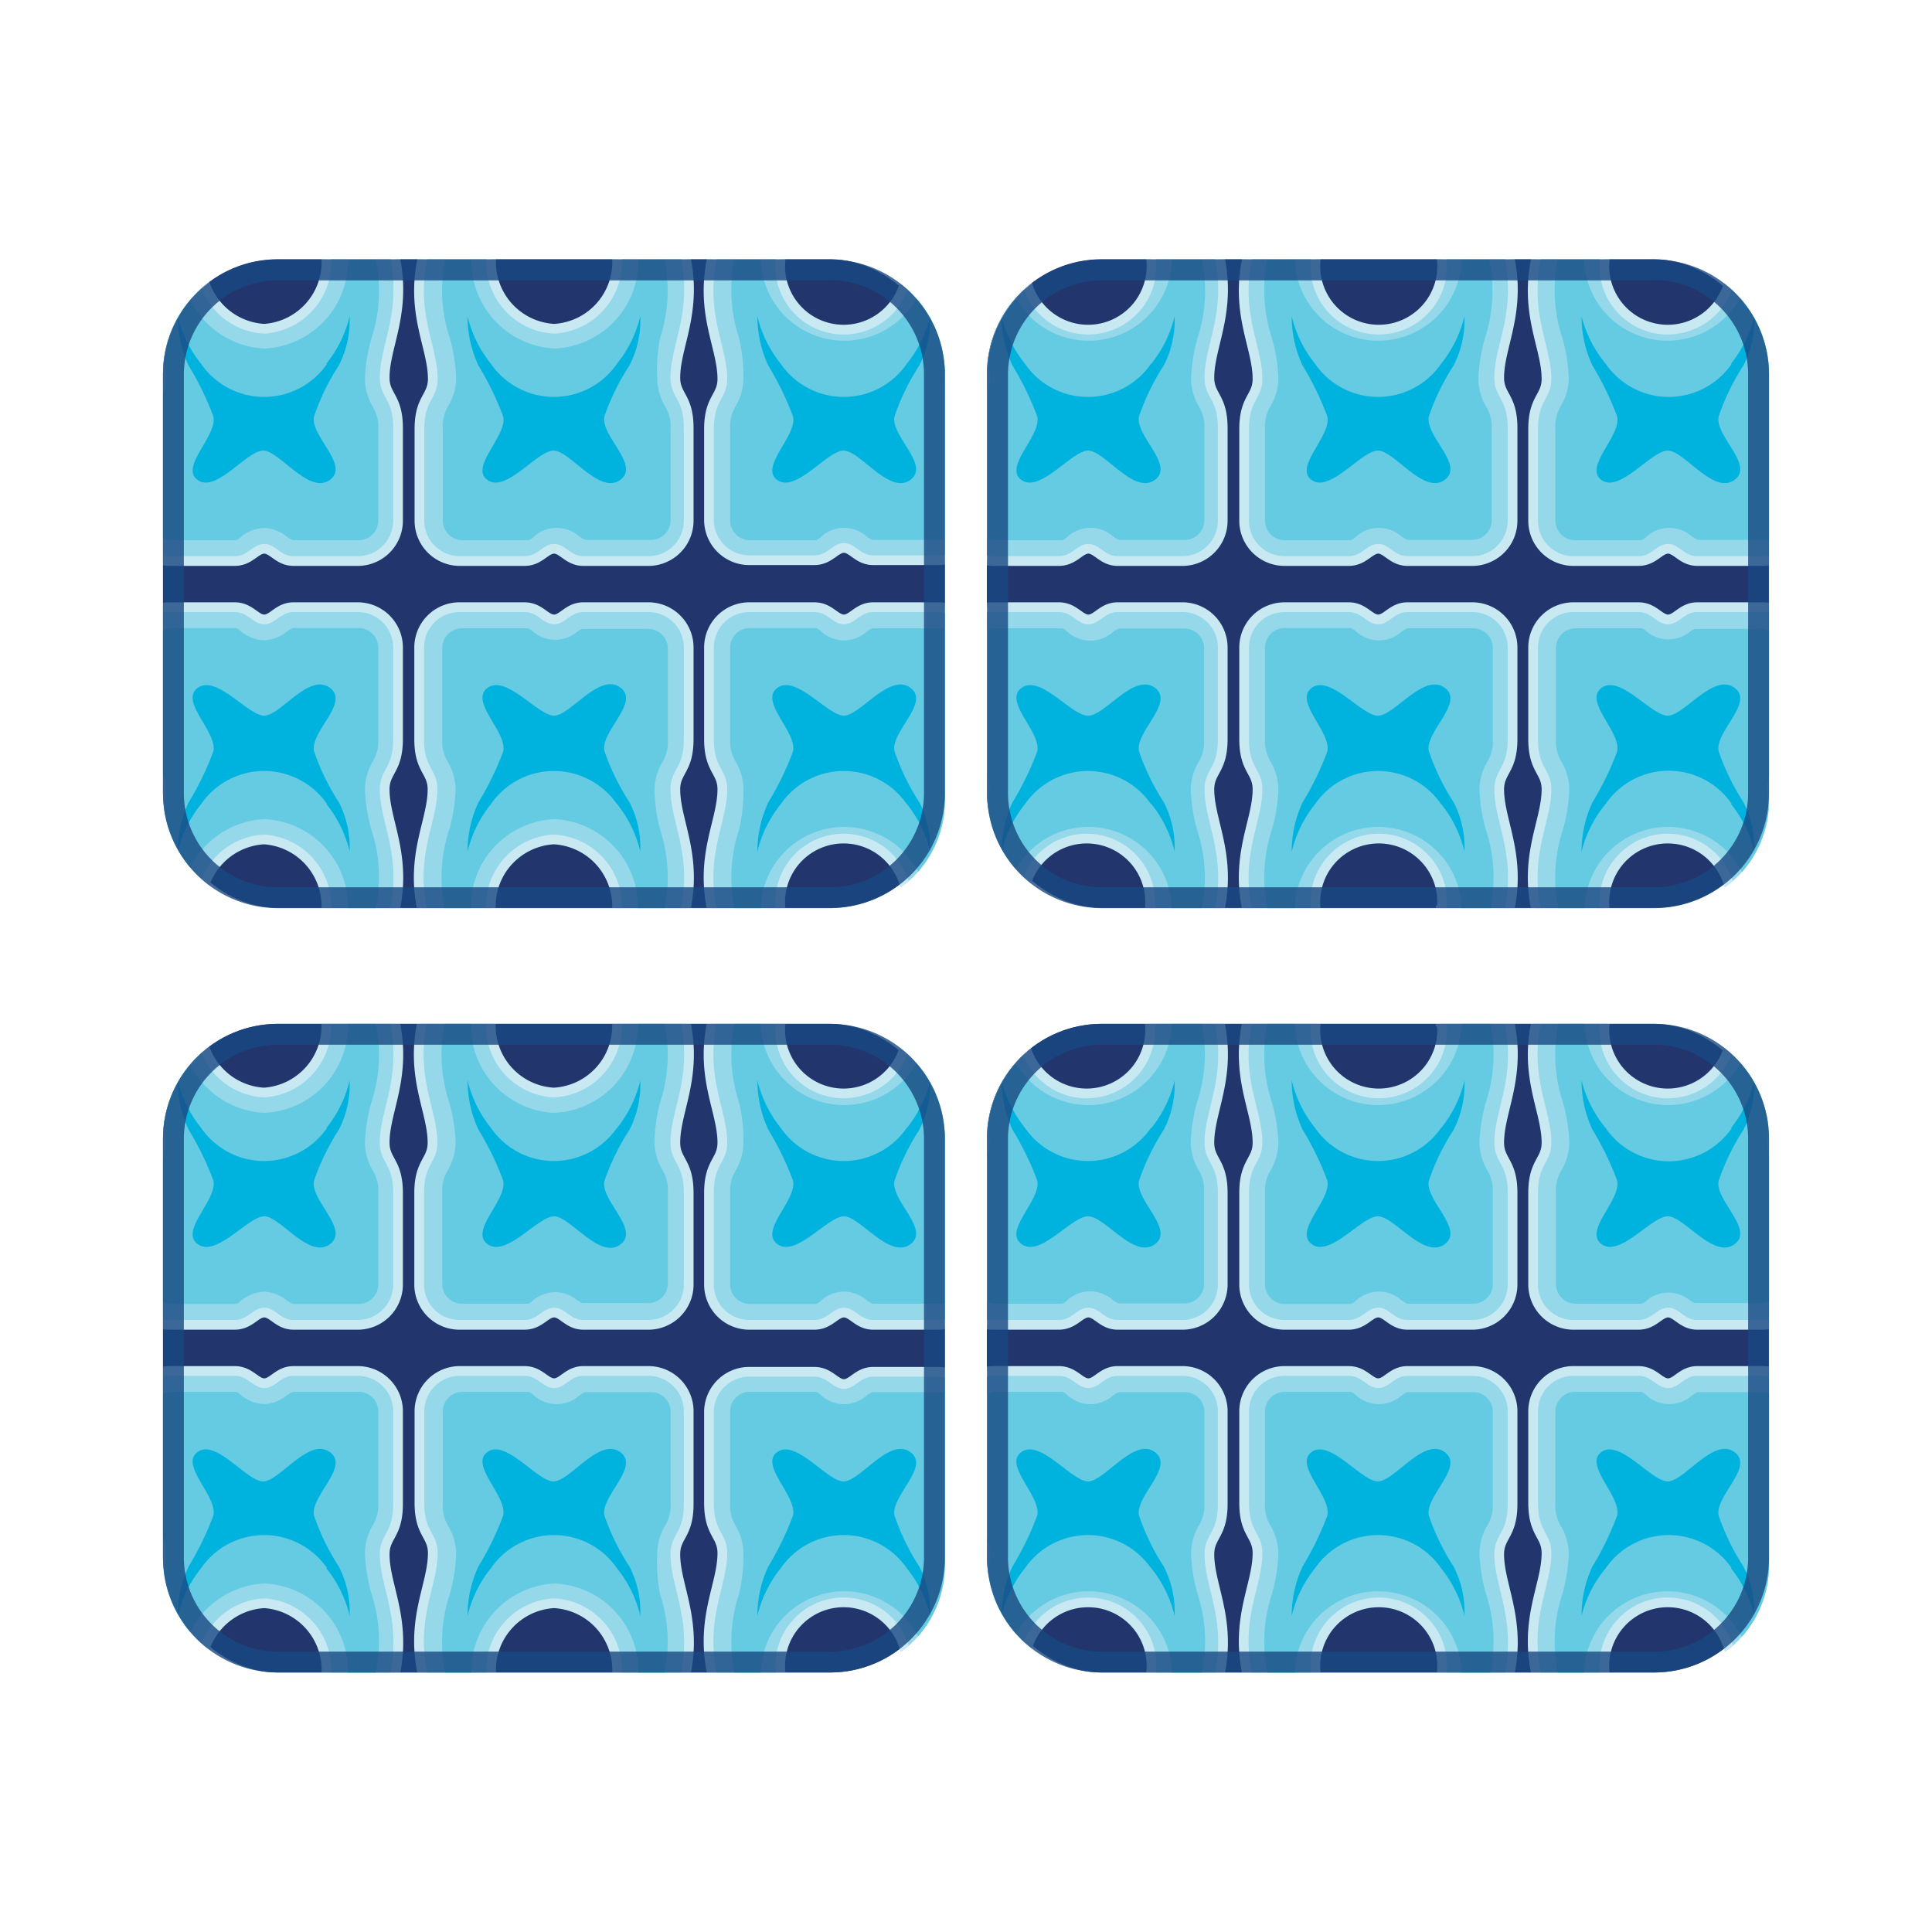 ﻿<svg id="D0274_-_bitewing_four_radiographic_images" data-name="D0274 - bitewing four radiographic images" xmlns="http://www.w3.org/2000/svg" xmlns:xlink="http://www.w3.org/1999/xlink" viewBox="0 0 69.46 69.46"><defs><style>.cls-1,.cls-8{fill:none;}.cls-2{stroke:#dcddde;stroke-width:1.06px;fill:url(#New_Gradient_Swatch_2);}.cls-2,.cls-8{stroke-miterlimit:10;}.cls-3{fill:url(#New_Gradient_Swatch_2-2);}.cls-4{fill:#22356c;}.cls-5{clip-path:url(#clip-path);}.cls-6{fill:#94d8e9;}.cls-7{fill:#64cbe2;}.cls-8{stroke:#c8e9f2;stroke-width:0.35px;}.cls-9{fill:#00b3de;}.cls-10{opacity:0.8;}.cls-11{fill:#184782;}.cls-12{clip-path:url(#clip-path-2);}.cls-13{clip-path:url(#clip-path-3);}.cls-14{clip-path:url(#clip-path-4);}</style><linearGradient id="New_Gradient_Swatch_2" x1="34.73" y1="45.42" x2="34.73" y2="62.25" gradientUnits="userSpaceOnUse"><stop offset="0" stop-color="#fff" /><stop offset="1" stop-color="#f2f2f2" /></linearGradient><linearGradient id="New_Gradient_Swatch_2-2" x1="36" y1="24.22" x2="36" y2="7.14" xlink:href="#New_Gradient_Swatch_2" /><clipPath id="clip-path" transform="translate(-1.27 -1.27)"><path class="cls-1" d="M11.26,10.59H31.11a4.13,4.13,0,0,1,4.13,4.13V30.06a3.86,3.86,0,0,1-3.86,3.86H11.26a4.13,4.13,0,0,1-4.13-4.13V14.73A4.13,4.13,0,0,1,11.26,10.59Z" /></clipPath><clipPath id="clip-path-2" transform="translate(-1.27 -1.27)"><path class="cls-1" d="M40.89,10.59H60.74a4.13,4.13,0,0,1,4.13,4.13V30.06A3.86,3.86,0,0,1,61,33.92H40.89a4.13,4.13,0,0,1-4.13-4.13V14.73A4.13,4.13,0,0,1,40.89,10.59Z" /></clipPath><clipPath id="clip-path-3" transform="translate(-1.27 -1.27)"><path class="cls-1" d="M11.26,38.08H31.11a4.13,4.13,0,0,1,4.13,4.13V57.55a3.86,3.86,0,0,1-3.86,3.86H11.26a4.13,4.13,0,0,1-4.13-4.13V42.21A4.13,4.13,0,0,1,11.26,38.08Z" /></clipPath><clipPath id="clip-path-4" transform="translate(-1.27 -1.27)"><path class="cls-1" d="M40.89,38.08H60.74a4.13,4.13,0,0,1,4.13,4.13V57.55A3.86,3.86,0,0,1,61,61.41H40.89a4.13,4.13,0,0,1-4.13-4.13V42.21A4.13,4.13,0,0,1,40.89,38.08Z" /></clipPath></defs><title>D0274_bitewing_four_radiographic_images</title><rect class="cls-4" x="5.86" y="9.32" width="28.11" height="23.32" rx="4.13" ry="4.13" /><g class="cls-5"><path class="cls-6" d="M23.45,34c.05,1.8-.71,2.8-.4,3,.48.27,2.13-.64,2.66-2.24.83-2.5-.16-3.83-.16-5.11,0-.66.48-.69.48-1.81v-3.3a1.45,1.45,0,0,0-1.5-1.44H22.24c-.53,0-.74.44-1.05.44s-.52-.44-1.06-.44H17.84a1.45,1.45,0,0,0-1.5,1.44v3.3c0,1.12.48,1.15.48,1.81,0,1.28-1,2.61-.16,5.11.53,1.6,2.18,2.5,2.66,2.24.31-.17-.45-1.17-.4-3a2.4,2.4,0,0,1,2.26-2.55A2.4,2.4,0,0,1,23.45,34Z" transform="translate(-1.27 -1.27)" /><path class="cls-7" d="M24,35.92A7.07,7.07,0,0,0,24.2,34a3.15,3.15,0,0,0-3-3.28,3.15,3.15,0,0,0-3,3.28,7.07,7.07,0,0,0,.22,1.93,3,3,0,0,1-1-1.4,5.46,5.46,0,0,1,0-3.43,6,6,0,0,0,.23-1.44,2,2,0,0,0-.28-1,1.4,1.4,0,0,1-.2-.81v-3.3a.71.71,0,0,1,.75-.69h2.29c.05,0,.1,0,.24.13A1.22,1.22,0,0,0,22,24c.15-.1.19-.12.24-.12h2.29a.71.71,0,0,1,.75.69v3.3a1.4,1.4,0,0,1-.2.81,2,2,0,0,0-.28,1A6.05,6.05,0,0,0,25,31.09a5.46,5.46,0,0,1,0,3.43A3,3,0,0,1,24,35.92Z" transform="translate(-1.27 -1.27)" /><path class="cls-8" d="M23.45,34c.05,1.8-.71,2.8-.4,3,.48.27,2.13-.64,2.66-2.24.83-2.5-.16-3.83-.16-5.11,0-.66.48-.69.48-1.81v-3.3a1.45,1.45,0,0,0-1.5-1.44H22.24c-.53,0-.74.44-1.05.44s-.52-.44-1.06-.44H17.84a1.45,1.45,0,0,0-1.5,1.44v3.3c0,1.12.48,1.15.48,1.81,0,1.28-1,2.61-.16,5.11.53,1.6,2.18,2.5,2.66,2.24.31-.17-.45-1.17-.4-3a2.4,2.4,0,0,1,2.26-2.55A2.4,2.4,0,0,1,23.45,34Z" transform="translate(-1.27 -1.27)" /><path class="cls-9" d="M23.45,30.17a4.33,4.33,0,0,1,.84,1.71,3.54,3.54,0,0,0-.39-1.77A8.27,8.27,0,0,1,23,28.27c-.15-.7,1.31-1.76.56-2.29S21.77,27,21.19,27,19.47,25.51,18.8,26s.72,1.59.56,2.29a10.68,10.68,0,0,1-.89,1.83,4.19,4.19,0,0,0-.39,1.77,4.33,4.33,0,0,1,.84-1.71,2.75,2.75,0,0,1,4.53,0Z" transform="translate(-1.27 -1.27)" /><path class="cls-6" d="M33.87,34c.05,1.8-.71,2.8-.4,3,.48.27,2.13-.64,2.66-2.24.83-2.5-.16-3.83-.16-5.11,0-.66.48-.69.48-1.81v-3.3A1.45,1.45,0,0,0,35,23.1H32.66c-.53,0-.74.44-1.05.44s-.52-.44-1.06-.44H28.26a1.45,1.45,0,0,0-1.5,1.44v3.3c0,1.12.48,1.15.48,1.81,0,1.28-1,2.61-.16,5.11.53,1.6,2.18,2.5,2.66,2.24.31-.17-.45-1.17-.4-3a2.28,2.28,0,1,1,4.52,0Z" transform="translate(-1.27 -1.27)" /><path class="cls-7" d="M34.4,35.92A7.07,7.07,0,0,0,34.62,34a3,3,0,1,0-6,0,7.07,7.07,0,0,0,.22,1.93,3,3,0,0,1-1-1.4,5.46,5.46,0,0,1,0-3.43A6,6,0,0,0,28,29.65a2,2,0,0,0-.28-1,1.4,1.4,0,0,1-.2-.81v-3.3a.71.71,0,0,1,.75-.69h2.29c.05,0,.1,0,.24.13a1.22,1.22,0,0,0,1.63,0c.15-.1.19-.12.24-.12H35a.71.71,0,0,1,.75.69v3.3a1.4,1.4,0,0,1-.2.81,2,2,0,0,0-.28,1,6.05,6.05,0,0,0,.23,1.44,5.46,5.46,0,0,1,0,3.43A3,3,0,0,1,34.4,35.92Z" transform="translate(-1.27 -1.27)" /><path class="cls-8" d="M33.87,34c.05,1.8-.71,2.8-.4,3,.48.27,2.13-.64,2.66-2.24.83-2.5-.16-3.83-.16-5.11,0-.66.48-.69.48-1.81v-3.3A1.45,1.45,0,0,0,35,23.1H32.66c-.53,0-.74.44-1.05.44s-.52-.44-1.06-.44H28.26a1.45,1.45,0,0,0-1.5,1.44v3.3c0,1.12.48,1.15.48,1.81,0,1.28-1,2.61-.16,5.11.53,1.6,2.18,2.5,2.66,2.24.31-.17-.45-1.17-.4-3a2.28,2.28,0,1,1,4.52,0Z" transform="translate(-1.27 -1.27)" /><path class="cls-9" d="M33.87,30.17a4.33,4.33,0,0,1,.84,1.71,3.54,3.54,0,0,0-.39-1.77,8.27,8.27,0,0,1-.89-1.83c-.15-.7,1.31-1.76.56-2.29S32.19,27,31.61,27,29.89,25.51,29.22,26s.72,1.59.56,2.29a10.68,10.68,0,0,1-.89,1.83,4.19,4.19,0,0,0-.39,1.77,4.33,4.33,0,0,1,.84-1.71,2.75,2.75,0,0,1,4.53,0Z" transform="translate(-1.27 -1.27)" /><path class="cls-6" d="M13,34c.05,1.8-.71,2.8-.4,3,.48.27,2.13-.64,2.66-2.24.83-2.5-.16-3.83-.16-5.11,0-.66.48-.69.48-1.81v-3.3a1.45,1.45,0,0,0-1.5-1.44H11.82c-.53,0-.74.44-1.05.44s-.52-.44-1.06-.44H7.42a1.45,1.45,0,0,0-1.5,1.44v3.3c0,1.12.48,1.15.48,1.81,0,1.28-1,2.61-.16,5.11.53,1.6,2.18,2.5,2.66,2.24.31-.17-.45-1.17-.4-3a2.4,2.4,0,0,1,2.26-2.55A2.4,2.4,0,0,1,13,34Z" transform="translate(-1.27 -1.27)" /><path class="cls-7" d="M13.56,35.92A7.07,7.07,0,0,0,13.78,34a3.15,3.15,0,0,0-3-3.28,3.15,3.15,0,0,0-3,3.28A7.07,7.07,0,0,0,8,35.92a3,3,0,0,1-1-1.4,5.46,5.46,0,0,1,0-3.43,6,6,0,0,0,.23-1.44,2,2,0,0,0-.28-1,1.4,1.4,0,0,1-.2-.81v-3.3a.71.71,0,0,1,.75-.69H9.71c.05,0,.1,0,.24.13a1.38,1.38,0,0,0,.82.31,1.37,1.37,0,0,0,.82-.32c.15-.1.19-.12.24-.12h2.29a.71.71,0,0,1,.75.69v3.3a1.4,1.4,0,0,1-.2.81,2,2,0,0,0-.28,1,6.05,6.05,0,0,0,.23,1.44,5.46,5.46,0,0,1,0,3.43A3,3,0,0,1,13.56,35.92Z" transform="translate(-1.27 -1.27)" /><path class="cls-8" d="M13,34c.05,1.8-.71,2.8-.4,3,.48.27,2.13-.64,2.66-2.24.83-2.5-.16-3.83-.16-5.11,0-.66.48-.69.48-1.81v-3.3a1.45,1.45,0,0,0-1.5-1.44H11.82c-.53,0-.74.44-1.05.44s-.52-.44-1.06-.44H7.42a1.45,1.45,0,0,0-1.5,1.44v3.3c0,1.12.48,1.15.48,1.81,0,1.28-1,2.61-.16,5.11.53,1.6,2.18,2.5,2.66,2.24.31-.17-.45-1.17-.4-3a2.4,2.4,0,0,1,2.26-2.55A2.4,2.4,0,0,1,13,34Z" transform="translate(-1.27 -1.27)" /><path class="cls-9" d="M13,30.17a4.33,4.33,0,0,1,.84,1.71,3.54,3.54,0,0,0-.39-1.77,8.27,8.27,0,0,1-.89-1.83c-.15-.7,1.31-1.76.56-2.29S11.35,27,10.77,27,9.05,25.51,8.38,26s.72,1.59.56,2.29a10.68,10.68,0,0,1-.89,1.83,4.19,4.19,0,0,0-.39,1.77,4.33,4.33,0,0,1,.84-1.71,2.75,2.75,0,0,1,4.53,0Z" transform="translate(-1.27 -1.27)" /><path class="cls-6" d="M23.45,10.5c.05-1.8-.71-2.8-.4-3,.48-.27,2.13.64,2.66,2.24.83,2.5-.16,3.83-.16,5.11,0,.66.48.69.48,1.81V20a1.45,1.45,0,0,1-1.5,1.44H22.24c-.53,0-.74-.44-1.05-.44s-.52.44-1.06.44H17.84A1.45,1.45,0,0,1,16.35,20v-3.3c0-1.12.48-1.15.48-1.81,0-1.28-1-2.61-.16-5.11.53-1.6,2.18-2.5,2.66-2.24.31.17-.45,1.17-.4,3a2.4,2.4,0,0,0,2.26,2.55A2.4,2.4,0,0,0,23.45,10.5Z" transform="translate(-1.27 -1.27)" /><path class="cls-7" d="M24,8.59a7.07,7.07,0,0,1,.22,1.93,3.15,3.15,0,0,1-3,3.28,3.15,3.15,0,0,1-3-3.28,7.07,7.07,0,0,1,.22-1.93,3,3,0,0,0-1,1.4,5.46,5.46,0,0,0,0,3.43,6,6,0,0,1,.23,1.44,2,2,0,0,1-.28,1,1.4,1.4,0,0,0-.2.81V20a.71.71,0,0,0,.75.69h2.29c.05,0,.1,0,.24-.13a1.22,1.22,0,0,1,1.63,0c.15.1.19.12.24.12h2.29a.71.71,0,0,0,.75-.69v-3.3a1.4,1.4,0,0,0-.2-.81,2,2,0,0,1-.28-1A6.05,6.05,0,0,1,25,13.42,5.46,5.46,0,0,0,25,10,3,3,0,0,0,24,8.59Z" transform="translate(-1.27 -1.27)" /><path class="cls-8" d="M23.45,10.5c.05-1.8-.71-2.8-.4-3,.48-.27,2.13.64,2.66,2.24.83,2.5-.16,3.83-.16,5.11,0,.66.48.69.48,1.81V20a1.45,1.45,0,0,1-1.5,1.44H22.24c-.53,0-.74-.44-1.05-.44s-.52.44-1.06.44H17.84A1.45,1.45,0,0,1,16.35,20v-3.3c0-1.12.48-1.15.48-1.81,0-1.28-1-2.61-.16-5.11.53-1.6,2.18-2.5,2.66-2.24.31.17-.45,1.17-.4,3a2.4,2.4,0,0,0,2.26,2.55A2.4,2.4,0,0,0,23.45,10.5Z" transform="translate(-1.27 -1.27)" /><path class="cls-9" d="M23.45,14.35a4.33,4.33,0,0,0,.84-1.71,3.54,3.54,0,0,1-.39,1.77A8.27,8.27,0,0,0,23,16.24c-.15.7,1.31,1.76.56,2.29s-1.8-1.06-2.39-1.06S19.47,19,18.8,18.53s.72-1.59.56-2.29a10.68,10.68,0,0,0-.89-1.83,4.19,4.19,0,0,1-.39-1.77,4.33,4.33,0,0,0,.84,1.71,2.75,2.75,0,0,0,4.53,0Z" transform="translate(-1.27 -1.27)" /><path class="cls-6" d="M33.87,10.5c.05-1.8-.71-2.8-.4-3,.48-.27,2.13.64,2.66,2.24.83,2.5-.16,3.83-.16,5.11,0,.66.48.69.48,1.81V20A1.45,1.45,0,0,1,35,21.41H32.66c-.53,0-.74-.44-1.05-.44s-.52.44-1.06.44H28.26A1.45,1.45,0,0,1,26.76,20v-3.3c0-1.12.48-1.15.48-1.81,0-1.28-1-2.61-.16-5.11.53-1.6,2.18-2.5,2.66-2.24.31.17-.45,1.17-.4,3a2.28,2.28,0,1,0,4.52,0Z" transform="translate(-1.27 -1.27)" /><path class="cls-7" d="M34.4,8.59a7.07,7.07,0,0,1,.22,1.93,3,3,0,1,1-6,0,7.07,7.07,0,0,1,.22-1.93,3,3,0,0,0-1,1.4,5.46,5.46,0,0,0,0,3.43A6,6,0,0,1,28,14.87a2,2,0,0,1-.28,1,1.4,1.4,0,0,0-.2.81V20a.71.71,0,0,0,.75.69h2.29c.05,0,.1,0,.24-.13a1.22,1.22,0,0,1,1.63,0c.15.1.19.12.24.12H35A.71.71,0,0,0,35.7,20v-3.3a1.4,1.4,0,0,0-.2-.81,2,2,0,0,1-.28-1,6.05,6.05,0,0,1,.23-1.44,5.46,5.46,0,0,0,0-3.43A3,3,0,0,0,34.4,8.59Z" transform="translate(-1.27 -1.27)" /><path class="cls-8" d="M33.87,10.5c.05-1.8-.71-2.8-.4-3,.48-.27,2.13.64,2.66,2.24.83,2.5-.16,3.83-.16,5.11,0,.66.48.69.48,1.81V20A1.45,1.45,0,0,1,35,21.41H32.66c-.53,0-.74-.44-1.05-.44s-.52.44-1.06.44H28.26A1.45,1.45,0,0,1,26.76,20v-3.3c0-1.12.48-1.15.48-1.81,0-1.28-1-2.61-.16-5.11.53-1.6,2.18-2.5,2.66-2.24.31.17-.45,1.17-.4,3a2.28,2.28,0,1,0,4.52,0Z" transform="translate(-1.27 -1.27)" /><path class="cls-9" d="M33.87,14.35a4.33,4.33,0,0,0,.84-1.71,3.54,3.54,0,0,1-.39,1.77,8.27,8.27,0,0,0-.89,1.83c-.15.7,1.31,1.76.56,2.29s-1.8-1.06-2.39-1.06S29.89,19,29.22,18.53s.72-1.59.56-2.29a10.68,10.68,0,0,0-.89-1.83,4.19,4.19,0,0,1-.39-1.77,4.33,4.33,0,0,0,.84,1.71,2.75,2.75,0,0,0,4.53,0Z" transform="translate(-1.27 -1.27)" /><path class="cls-6" d="M13,10.5c.05-1.8-.71-2.8-.4-3,.48-.27,2.13.64,2.66,2.24.83,2.5-.16,3.83-.16,5.11,0,.66.48.69.48,1.81V20a1.45,1.45,0,0,1-1.5,1.44H11.82c-.53,0-.74-.44-1.05-.44s-.52.44-1.06.44H7.42A1.45,1.45,0,0,1,5.93,20v-3.3c0-1.12.48-1.15.48-1.81,0-1.28-1-2.61-.16-5.11.53-1.6,2.18-2.5,2.66-2.24.31.17-.45,1.17-.4,3a2.4,2.4,0,0,0,2.26,2.55A2.4,2.4,0,0,0,13,10.5Z" transform="translate(-1.27 -1.27)" /><path class="cls-7" d="M13.56,8.59a7.07,7.07,0,0,1,.22,1.93,3.15,3.15,0,0,1-3,3.28,3.15,3.15,0,0,1-3-3.28A7.07,7.07,0,0,1,8,8.59,3,3,0,0,0,7,10a5.46,5.46,0,0,0,0,3.43,6,6,0,0,1,.23,1.44,2,2,0,0,1-.28,1,1.4,1.4,0,0,0-.2.81V20a.71.71,0,0,0,.75.69H9.71c.05,0,.1,0,.24-.13a1.38,1.38,0,0,1,.82-.31,1.37,1.37,0,0,1,.82.32c.15.1.19.12.24.12h2.29a.71.71,0,0,0,.75-.69v-3.3a1.4,1.4,0,0,0-.2-.81,2,2,0,0,1-.28-1,6.05,6.05,0,0,1,.23-1.44,5.46,5.46,0,0,0,0-3.43A3,3,0,0,0,13.56,8.59Z" transform="translate(-1.27 -1.27)" /><path class="cls-8" d="M13,10.5c.05-1.8-.71-2.8-.4-3,.48-.27,2.13.64,2.66,2.24.83,2.5-.16,3.83-.16,5.11,0,.66.48.69.48,1.81V20a1.45,1.45,0,0,1-1.5,1.44H11.82c-.53,0-.74-.44-1.05-.44s-.52.44-1.06.44H7.42A1.45,1.45,0,0,1,5.93,20v-3.3c0-1.12.48-1.15.48-1.81,0-1.28-1-2.61-.16-5.11.53-1.6,2.18-2.5,2.66-2.24.31.17-.45,1.17-.4,3a2.4,2.4,0,0,0,2.26,2.55A2.4,2.4,0,0,0,13,10.5Z" transform="translate(-1.27 -1.27)" /><path class="cls-9" d="M13,14.35a4.33,4.33,0,0,0,.84-1.71,3.54,3.54,0,0,1-.39,1.77,8.27,8.27,0,0,0-.89,1.83c-.15.7,1.31,1.76.56,2.29s-1.8-1.06-2.39-1.06S9.05,19,8.38,18.53s.72-1.59.56-2.29a10.68,10.68,0,0,0-.89-1.83,4.19,4.19,0,0,1-.39-1.77,4.33,4.33,0,0,0,.84,1.71,2.75,2.75,0,0,0,4.53,0Z" transform="translate(-1.27 -1.27)" /></g><g class="cls-10"><path class="cls-11" d="M31.11,11.34a3.39,3.39,0,0,1,3.38,3.38V29.79a3.39,3.39,0,0,1-3.38,3.38H11.26a3.39,3.39,0,0,1-3.38-3.38V14.73a3.39,3.39,0,0,1,3.38-3.38H31.11m0-.75H11.26a4.13,4.13,0,0,0-4.13,4.13V29.79a4.13,4.13,0,0,0,4.13,4.13H31.11a4.13,4.13,0,0,0,4.13-4.13V14.73a4.13,4.13,0,0,0-4.13-4.13Z" transform="translate(-1.27 -1.27)" /></g><rect class="cls-4" x="35.48" y="9.32" width="28.11" height="23.32" rx="4.13" ry="4.13" /><g class="cls-12"><path class="cls-6" d="M53.07,34c.05,1.8-.71,2.8-.4,3,.48.27,2.13-.64,2.66-2.24.83-2.5-.16-3.83-.16-5.11,0-.66.48-.69.48-1.81v-3.3a1.45,1.45,0,0,0-1.5-1.44H51.87c-.53,0-.74.44-1.05.44s-.52-.44-1.06-.44H47.47A1.45,1.45,0,0,0,46,24.54v3.3c0,1.12.48,1.15.48,1.81,0,1.28-1,2.61-.16,5.11.53,1.6,2.18,2.5,2.66,2.24.31-.17-.45-1.17-.4-3a2.28,2.28,0,1,1,4.52,0Z" transform="translate(-1.27 -1.27)" /><path class="cls-7" d="M53.6,35.92A7.07,7.07,0,0,0,53.82,34a3,3,0,1,0-6,0A7.07,7.07,0,0,0,48,35.92a3,3,0,0,1-1-1.4,5.46,5.46,0,0,1,0-3.43,6,6,0,0,0,.23-1.44,2,2,0,0,0-.28-1,1.4,1.4,0,0,1-.2-.81v-3.3a.71.71,0,0,1,.75-.69h2.29c.05,0,.1,0,.24.13a1.22,1.22,0,0,0,1.63,0c.15-.1.19-.12.24-.12h2.29a.71.71,0,0,1,.75.69v3.3a1.4,1.4,0,0,1-.2.81,2,2,0,0,0-.28,1,6.05,6.05,0,0,0,.23,1.44,5.46,5.46,0,0,1,0,3.43A3,3,0,0,1,53.6,35.92Z" transform="translate(-1.27 -1.27)" /><path class="cls-8" d="M53.07,34c.05,1.8-.71,2.8-.4,3,.48.27,2.13-.64,2.66-2.24.83-2.5-.16-3.83-.16-5.11,0-.66.48-.69.48-1.81v-3.3a1.45,1.45,0,0,0-1.5-1.44H51.87c-.53,0-.74.44-1.05.44s-.52-.44-1.06-.44H47.47A1.45,1.45,0,0,0,46,24.54v3.3c0,1.12.48,1.15.48,1.81,0,1.28-1,2.61-.16,5.11.53,1.6,2.18,2.5,2.66,2.24.31-.17-.45-1.17-.4-3a2.28,2.28,0,1,1,4.52,0Z" transform="translate(-1.27 -1.27)" /><path class="cls-9" d="M53.08,30.17a4.33,4.33,0,0,1,.84,1.71,3.54,3.54,0,0,0-.39-1.77,8.27,8.27,0,0,1-.89-1.83c-.15-.7,1.31-1.76.56-2.29S51.4,27,50.81,27,49.09,25.51,48.43,26s.72,1.59.56,2.29a10.68,10.68,0,0,1-.89,1.83,4.19,4.19,0,0,0-.39,1.77,4.33,4.33,0,0,1,.84-1.71,2.75,2.75,0,0,1,4.53,0Z" transform="translate(-1.27 -1.27)" /><path class="cls-6" d="M63.49,34c.05,1.8-.71,2.8-.4,3,.48.27,2.13-.64,2.66-2.24.83-2.5-.16-3.83-.16-5.11,0-.66.48-.69.48-1.81v-3.3a1.45,1.45,0,0,0-1.5-1.44H62.29c-.53,0-.74.44-1.05.44s-.52-.44-1.06-.44H57.89a1.45,1.45,0,0,0-1.5,1.44v3.3c0,1.12.48,1.15.48,1.81,0,1.28-1,2.61-.16,5.11.53,1.6,2.18,2.5,2.66,2.24.31-.17-.45-1.17-.4-3a2.28,2.28,0,1,1,4.52,0Z" transform="translate(-1.27 -1.27)" /><path class="cls-7" d="M64,35.92A7.07,7.07,0,0,0,64.24,34a3,3,0,1,0-6,0,7.07,7.07,0,0,0,.22,1.93,3,3,0,0,1-1-1.4,5.46,5.46,0,0,1,0-3.43,6,6,0,0,0,.23-1.44,2,2,0,0,0-.28-1,1.4,1.4,0,0,1-.2-.81v-3.3a.71.71,0,0,1,.75-.69h2.29c.05,0,.1,0,.24.13A1.22,1.22,0,0,0,62,24c.15-.1.19-.12.24-.12h2.29a.71.71,0,0,1,.75.69v3.3a1.4,1.4,0,0,1-.2.81,2,2,0,0,0-.28,1,6.05,6.05,0,0,0,.23,1.44,5.46,5.46,0,0,1,0,3.43A3,3,0,0,1,64,35.92Z" transform="translate(-1.27 -1.27)" /><path class="cls-8" d="M63.49,34c.05,1.8-.71,2.8-.4,3,.48.27,2.13-.64,2.66-2.24.83-2.5-.16-3.83-.16-5.11,0-.66.48-.69.48-1.81v-3.3a1.45,1.45,0,0,0-1.5-1.44H62.29c-.53,0-.74.44-1.05.44s-.52-.44-1.06-.44H57.89a1.45,1.45,0,0,0-1.5,1.44v3.3c0,1.12.48,1.15.48,1.81,0,1.28-1,2.61-.16,5.11.53,1.6,2.18,2.5,2.66,2.24.31-.17-.45-1.17-.4-3a2.28,2.28,0,1,1,4.52,0Z" transform="translate(-1.27 -1.27)" /><path class="cls-9" d="M63.5,30.17a4.33,4.33,0,0,1,.84,1.71,3.54,3.54,0,0,0-.39-1.77,8.27,8.27,0,0,1-.89-1.83c-.15-.7,1.31-1.76.56-2.29S61.82,27,61.23,27,59.51,25.51,58.85,26s.72,1.59.56,2.29a10.68,10.68,0,0,1-.89,1.83,4.19,4.19,0,0,0-.39,1.77A4.33,4.33,0,0,1,59,30.17a2.75,2.75,0,0,1,4.53,0Z" transform="translate(-1.27 -1.27)" /><path class="cls-6" d="M42.65,34c.05,1.8-.71,2.8-.4,3,.48.27,2.13-.64,2.66-2.24.83-2.5-.16-3.83-.16-5.11,0-.66.48-.69.48-1.81v-3.3a1.45,1.45,0,0,0-1.5-1.44H41.45c-.53,0-.74.44-1.05.44s-.52-.44-1.06-.44H37a1.45,1.45,0,0,0-1.5,1.44v3.3c0,1.12.48,1.15.48,1.81,0,1.28-1,2.61-.16,5.11.53,1.6,2.18,2.5,2.66,2.24.31-.17-.45-1.17-.4-3a2.28,2.28,0,1,1,4.52,0Z" transform="translate(-1.27 -1.27)" /><path class="cls-7" d="M43.19,35.92A7.07,7.07,0,0,0,43.4,34a3,3,0,1,0-6,0,7.07,7.07,0,0,0,.22,1.93,3,3,0,0,1-1-1.4,5.46,5.46,0,0,1,0-3.43,6,6,0,0,0,.23-1.44,2,2,0,0,0-.28-1,1.4,1.4,0,0,1-.2-.81v-3.3a.71.71,0,0,1,.75-.69h2.29c.05,0,.1,0,.24.13a1.22,1.22,0,0,0,1.63,0c.15-.1.19-.12.24-.12h2.29a.71.71,0,0,1,.75.69v3.3a1.4,1.4,0,0,1-.2.81,2,2,0,0,0-.28,1,6.05,6.05,0,0,0,.23,1.44,5.46,5.46,0,0,1,0,3.43A3,3,0,0,1,43.19,35.92Z" transform="translate(-1.27 -1.27)" /><path class="cls-8" d="M42.65,34c.05,1.8-.71,2.8-.4,3,.48.27,2.13-.64,2.66-2.24.83-2.5-.16-3.83-.16-5.11,0-.66.48-.69.48-1.81v-3.3a1.45,1.45,0,0,0-1.5-1.44H41.45c-.53,0-.74.44-1.05.44s-.52-.44-1.06-.44H37a1.45,1.45,0,0,0-1.5,1.44v3.3c0,1.12.48,1.15.48,1.81,0,1.28-1,2.61-.16,5.11.53,1.6,2.18,2.5,2.66,2.24.31-.17-.45-1.17-.4-3a2.28,2.28,0,1,1,4.52,0Z" transform="translate(-1.27 -1.27)" /><path class="cls-9" d="M42.66,30.17a4.33,4.33,0,0,1,.84,1.71,3.54,3.54,0,0,0-.39-1.77,8.27,8.27,0,0,1-.89-1.83c-.15-.7,1.31-1.76.56-2.29S41,27,40.39,27,38.68,25.51,38,26s.72,1.59.56,2.29a10.68,10.68,0,0,1-.89,1.83,4.19,4.19,0,0,0-.39,1.77,4.33,4.33,0,0,1,.84-1.71,2.75,2.75,0,0,1,4.53,0Z" transform="translate(-1.27 -1.27)" /><path class="cls-6" d="M53.07,10.5c.05-1.8-.71-2.8-.4-3,.48-.27,2.13.64,2.66,2.24.83,2.5-.16,3.83-.16,5.11,0,.66.48.69.48,1.81V20a1.45,1.45,0,0,1-1.5,1.44H51.87c-.53,0-.74-.44-1.05-.44s-.52.44-1.06.44H47.47A1.45,1.45,0,0,1,46,20v-3.3c0-1.12.48-1.15.48-1.81,0-1.28-1-2.61-.16-5.11.53-1.6,2.18-2.5,2.66-2.24.31.17-.45,1.17-.4,3a2.28,2.28,0,1,0,4.52,0Z" transform="translate(-1.27 -1.27)" /><path class="cls-7" d="M53.6,8.59a7.07,7.07,0,0,1,.22,1.93,3,3,0,1,1-6,0A7.07,7.07,0,0,1,48,8.59,3,3,0,0,0,47,10a5.46,5.46,0,0,0,0,3.43,6,6,0,0,1,.23,1.44,2,2,0,0,1-.28,1,1.4,1.4,0,0,0-.2.81V20a.71.71,0,0,0,.75.69h2.29c.05,0,.1,0,.24-.13a1.22,1.22,0,0,1,1.63,0c.15.1.19.12.24.12h2.29A.71.71,0,0,0,54.9,20v-3.3a1.4,1.4,0,0,0-.2-.81,2,2,0,0,1-.28-1,6.05,6.05,0,0,1,.23-1.44,5.46,5.46,0,0,0,0-3.43A3,3,0,0,0,53.6,8.59Z" transform="translate(-1.27 -1.27)" /><path class="cls-8" d="M53.07,10.5c.05-1.8-.71-2.8-.4-3,.48-.27,2.13.64,2.66,2.24.83,2.5-.16,3.83-.16,5.11,0,.66.48.69.48,1.81V20a1.45,1.45,0,0,1-1.5,1.44H51.87c-.53,0-.74-.44-1.05-.44s-.52.44-1.06.44H47.47A1.45,1.45,0,0,1,46,20v-3.3c0-1.12.48-1.15.48-1.81,0-1.28-1-2.61-.16-5.11.53-1.6,2.18-2.5,2.66-2.24.31.17-.45,1.17-.4,3a2.28,2.28,0,1,0,4.52,0Z" transform="translate(-1.27 -1.27)" /><path class="cls-9" d="M53.08,14.35a4.33,4.33,0,0,0,.84-1.71,3.54,3.54,0,0,1-.39,1.77,8.27,8.27,0,0,0-.89,1.83c-.15.7,1.31,1.76.56,2.29s-1.8-1.06-2.39-1.06S49.09,19,48.43,18.53s.72-1.59.56-2.29a10.68,10.68,0,0,0-.89-1.83,4.19,4.19,0,0,1-.39-1.77,4.33,4.33,0,0,0,.84,1.71,2.75,2.75,0,0,0,4.53,0Z" transform="translate(-1.27 -1.27)" /><path class="cls-6" d="M63.49,10.5c.05-1.8-.71-2.8-.4-3,.48-.27,2.13.64,2.66,2.24.83,2.5-.16,3.83-.16,5.11,0,.66.48.69.48,1.81V20a1.45,1.45,0,0,1-1.5,1.44H62.29c-.53,0-.74-.44-1.05-.44s-.52.44-1.06.44H57.89A1.45,1.45,0,0,1,56.39,20v-3.3c0-1.12.48-1.15.48-1.81,0-1.28-1-2.61-.16-5.11.53-1.6,2.18-2.5,2.66-2.24.31.17-.45,1.17-.4,3a2.28,2.28,0,1,0,4.52,0Z" transform="translate(-1.27 -1.27)" /><path class="cls-7" d="M64,8.59a7.07,7.07,0,0,1,.22,1.93,3,3,0,1,1-6,0,7.07,7.07,0,0,1,.22-1.93,3,3,0,0,0-1,1.4,5.46,5.46,0,0,0,0,3.43,6,6,0,0,1,.23,1.44,2,2,0,0,1-.28,1,1.4,1.4,0,0,0-.2.81V20a.71.71,0,0,0,.75.69h2.29c.05,0,.1,0,.24-.13a1.22,1.22,0,0,1,1.63,0c.15.1.19.12.24.12h2.29a.71.71,0,0,0,.75-.69v-3.3a1.4,1.4,0,0,0-.2-.81,2,2,0,0,1-.28-1,6.05,6.05,0,0,1,.23-1.44A5.46,5.46,0,0,0,65,10,3,3,0,0,0,64,8.59Z" transform="translate(-1.27 -1.27)" /><path class="cls-8" d="M63.49,10.5c.05-1.8-.71-2.8-.4-3,.48-.27,2.13.64,2.66,2.24.83,2.5-.16,3.83-.16,5.11,0,.66.48.69.48,1.81V20a1.45,1.45,0,0,1-1.5,1.44H62.29c-.53,0-.74-.44-1.05-.44s-.52.44-1.06.44H57.89A1.45,1.45,0,0,1,56.39,20v-3.3c0-1.12.48-1.15.48-1.81,0-1.28-1-2.61-.16-5.11.53-1.6,2.18-2.5,2.66-2.24.31.17-.45,1.17-.4,3a2.28,2.28,0,1,0,4.52,0Z" transform="translate(-1.27 -1.27)" /><path class="cls-9" d="M63.5,14.35a4.33,4.33,0,0,0,.84-1.71,3.54,3.54,0,0,1-.39,1.77,8.27,8.27,0,0,0-.89,1.83c-.15.7,1.31,1.76.56,2.29s-1.8-1.06-2.39-1.06S59.51,19,58.85,18.53s.72-1.59.56-2.29a10.68,10.68,0,0,0-.89-1.83,4.19,4.19,0,0,1-.39-1.77A4.33,4.33,0,0,0,59,14.35a2.75,2.75,0,0,0,4.53,0Z" transform="translate(-1.27 -1.27)" /><path class="cls-6" d="M42.65,10.5c.05-1.8-.71-2.8-.4-3,.48-.27,2.13.64,2.66,2.24.83,2.5-.16,3.83-.16,5.11,0,.66.48.69.48,1.81V20a1.45,1.45,0,0,1-1.5,1.44H41.45c-.53,0-.74-.44-1.05-.44s-.52.44-1.06.44H37A1.45,1.45,0,0,1,35.55,20v-3.3c0-1.12.48-1.15.48-1.81,0-1.28-1-2.61-.16-5.11.53-1.6,2.18-2.5,2.66-2.24.31.17-.45,1.17-.4,3a2.28,2.28,0,1,0,4.52,0Z" transform="translate(-1.27 -1.27)" /><path class="cls-7" d="M43.19,8.59a7.07,7.07,0,0,1,.22,1.93,3,3,0,1,1-6,0,7.07,7.07,0,0,1,.22-1.93,3,3,0,0,0-1,1.4,5.46,5.46,0,0,0,0,3.43,6,6,0,0,1,.23,1.44,2,2,0,0,1-.28,1,1.4,1.4,0,0,0-.2.81V20a.71.71,0,0,0,.75.69h2.29c.05,0,.1,0,.24-.13a1.22,1.22,0,0,1,1.63,0c.15.1.19.12.24.12h2.29a.71.71,0,0,0,.75-.69v-3.3a1.4,1.4,0,0,0-.2-.81,2,2,0,0,1-.28-1,6.05,6.05,0,0,1,.23-1.44,5.46,5.46,0,0,0,0-3.43A3,3,0,0,0,43.19,8.59Z" transform="translate(-1.27 -1.27)" /><path class="cls-8" d="M42.65,10.5c.05-1.8-.71-2.8-.4-3,.48-.27,2.13.64,2.66,2.24.83,2.5-.16,3.83-.16,5.11,0,.66.48.69.48,1.81V20a1.45,1.45,0,0,1-1.5,1.44H41.45c-.53,0-.74-.44-1.05-.44s-.52.44-1.06.44H37A1.45,1.45,0,0,1,35.55,20v-3.3c0-1.12.48-1.15.48-1.81,0-1.28-1-2.61-.16-5.11.53-1.6,2.18-2.5,2.66-2.24.31.17-.45,1.17-.4,3a2.28,2.28,0,1,0,4.52,0Z" transform="translate(-1.27 -1.27)" /><path class="cls-9" d="M42.66,14.35a4.33,4.33,0,0,0,.84-1.71,3.54,3.54,0,0,1-.39,1.77,8.27,8.27,0,0,0-.89,1.83c-.15.7,1.31,1.76.56,2.29s-1.8-1.06-2.39-1.06S38.68,19,38,18.53s.72-1.59.56-2.29a10.68,10.68,0,0,0-.89-1.83,4.19,4.19,0,0,1-.39-1.77,4.33,4.33,0,0,0,.84,1.71,2.75,2.75,0,0,0,4.53,0Z" transform="translate(-1.27 -1.27)" /></g><g class="cls-10"><path class="cls-11" d="M60.74,11.34a3.39,3.39,0,0,1,3.38,3.38V29.79a3.39,3.39,0,0,1-3.38,3.38H40.89a3.39,3.39,0,0,1-3.38-3.38V14.73a3.39,3.39,0,0,1,3.38-3.38H60.74m0-.75H40.89a4.13,4.13,0,0,0-4.13,4.13V29.79a4.13,4.13,0,0,0,4.13,4.13H60.74a4.13,4.13,0,0,0,4.13-4.13V14.73a4.13,4.13,0,0,0-4.13-4.13Z" transform="translate(-1.27 -1.27)" /></g><rect class="cls-4" x="5.86" y="36.81" width="28.11" height="23.32" rx="4.13" ry="4.13" /><g class="cls-13"><path class="cls-6" d="M23.45,61.5c.05,1.8-.71,2.8-.4,3,.48.27,2.13-.64,2.66-2.24.83-2.5-.16-3.83-.16-5.11,0-.66.48-.69.48-1.81V52a1.45,1.45,0,0,0-1.5-1.44H22.24c-.53,0-.74.44-1.05.44s-.52-.44-1.06-.44H17.84A1.45,1.45,0,0,0,16.35,52v3.3c0,1.12.48,1.15.48,1.81,0,1.28-1,2.61-.16,5.11.53,1.6,2.18,2.5,2.66,2.24.31-.17-.45-1.17-.4-3a2.4,2.4,0,0,1,2.26-2.55A2.4,2.4,0,0,1,23.45,61.5Z" transform="translate(-1.27 -1.27)" /><path class="cls-7" d="M24,63.41a7.07,7.07,0,0,0,.22-1.93,3.15,3.15,0,0,0-3-3.28,3.15,3.15,0,0,0-3,3.28,7.07,7.07,0,0,0,.22,1.93,3,3,0,0,1-1-1.4,5.46,5.46,0,0,1,0-3.43,6,6,0,0,0,.23-1.44,2,2,0,0,0-.28-1,1.4,1.4,0,0,1-.2-.81V52a.71.71,0,0,1,.75-.69h2.29c.05,0,.1,0,.24.13a1.22,1.22,0,0,0,1.63,0c.15-.1.19-.12.24-.12h2.29a.71.71,0,0,1,.75.69v3.3a1.4,1.4,0,0,1-.2.81,2,2,0,0,0-.28,1A6.05,6.05,0,0,0,25,58.58,5.46,5.46,0,0,1,25,62,3,3,0,0,1,24,63.41Z" transform="translate(-1.27 -1.27)" /><path class="cls-8" d="M23.45,61.5c.05,1.8-.71,2.8-.4,3,.48.27,2.13-.64,2.66-2.24.83-2.5-.16-3.83-.16-5.11,0-.66.48-.69.48-1.81V52a1.45,1.45,0,0,0-1.5-1.44H22.24c-.53,0-.74.44-1.05.44s-.52-.44-1.06-.44H17.84A1.45,1.45,0,0,0,16.35,52v3.3c0,1.12.48,1.15.48,1.81,0,1.28-1,2.61-.16,5.11.53,1.6,2.18,2.5,2.66,2.24.31-.17-.45-1.17-.4-3a2.4,2.4,0,0,1,2.26-2.55A2.4,2.4,0,0,1,23.45,61.5Z" transform="translate(-1.27 -1.27)" /><path class="cls-9" d="M23.45,57.65a4.33,4.33,0,0,1,.84,1.71,3.54,3.54,0,0,0-.39-1.77A8.27,8.27,0,0,1,23,55.76c-.15-.7,1.31-1.76.56-2.29s-1.8,1.06-2.39,1.06S19.47,53,18.8,53.47s.72,1.59.56,2.29a10.68,10.68,0,0,1-.89,1.83,4.19,4.19,0,0,0-.39,1.77,4.33,4.33,0,0,1,.84-1.71,2.75,2.75,0,0,1,4.53,0Z" transform="translate(-1.27 -1.27)" /><path class="cls-6" d="M33.87,61.5c.05,1.8-.71,2.8-.4,3,.48.27,2.13-.64,2.66-2.24.83-2.5-.16-3.83-.16-5.11,0-.66.48-.69.48-1.81V52A1.45,1.45,0,0,0,35,50.59H32.66c-.53,0-.74.44-1.05.44s-.52-.44-1.06-.44H28.26A1.45,1.45,0,0,0,26.76,52v3.3c0,1.12.48,1.15.48,1.81,0,1.28-1,2.61-.16,5.11.53,1.6,2.18,2.5,2.66,2.24.31-.17-.45-1.17-.4-3a2.28,2.28,0,1,1,4.52,0Z" transform="translate(-1.27 -1.27)" /><path class="cls-7" d="M34.4,63.41a7.07,7.07,0,0,0,.22-1.93,3,3,0,1,0-6,0,7.07,7.07,0,0,0,.22,1.93,3,3,0,0,1-1-1.4,5.46,5.46,0,0,1,0-3.43A6,6,0,0,0,28,57.13a2,2,0,0,0-.28-1,1.4,1.4,0,0,1-.2-.81V52a.71.71,0,0,1,.75-.69h2.29c.05,0,.1,0,.24.13a1.22,1.22,0,0,0,1.63,0c.15-.1.19-.12.24-.12H35a.71.71,0,0,1,.75.69v3.3a1.4,1.4,0,0,1-.2.81,2,2,0,0,0-.28,1,6.05,6.05,0,0,0,.23,1.44,5.46,5.46,0,0,1,0,3.43A3,3,0,0,1,34.4,63.41Z" transform="translate(-1.27 -1.27)" /><path class="cls-8" d="M33.87,61.5c.05,1.8-.71,2.8-.4,3,.48.27,2.13-.64,2.66-2.24.83-2.5-.16-3.83-.16-5.11,0-.66.48-.69.48-1.81V52A1.45,1.45,0,0,0,35,50.59H32.66c-.53,0-.74.44-1.05.44s-.52-.44-1.06-.44H28.26A1.45,1.45,0,0,0,26.76,52v3.3c0,1.12.48,1.15.48,1.81,0,1.28-1,2.61-.16,5.11.53,1.6,2.18,2.5,2.66,2.24.31-.17-.45-1.17-.4-3a2.28,2.28,0,1,1,4.52,0Z" transform="translate(-1.27 -1.27)" /><path class="cls-9" d="M33.87,57.65a4.33,4.33,0,0,1,.84,1.71,3.54,3.54,0,0,0-.39-1.77,8.27,8.27,0,0,1-.89-1.83c-.15-.7,1.31-1.76.56-2.29s-1.8,1.06-2.39,1.06S29.89,53,29.22,53.47s.72,1.59.56,2.29a10.68,10.68,0,0,1-.89,1.83,4.19,4.19,0,0,0-.39,1.77,4.33,4.33,0,0,1,.84-1.71,2.75,2.75,0,0,1,4.53,0Z" transform="translate(-1.27 -1.27)" /><path class="cls-6" d="M13,61.5c.05,1.8-.71,2.8-.4,3,.48.27,2.13-.64,2.66-2.24.83-2.5-.16-3.83-.16-5.11,0-.66.48-.69.48-1.81V52a1.45,1.45,0,0,0-1.5-1.44H11.82c-.53,0-.74.44-1.05.44s-.52-.44-1.06-.44H7.42A1.45,1.45,0,0,0,5.93,52v3.3c0,1.12.48,1.15.48,1.81,0,1.28-1,2.61-.16,5.11.53,1.6,2.18,2.5,2.66,2.24.31-.17-.45-1.17-.4-3a2.4,2.4,0,0,1,2.26-2.55A2.4,2.4,0,0,1,13,61.5Z" transform="translate(-1.27 -1.27)" /><path class="cls-7" d="M13.56,63.41a7.07,7.07,0,0,0,.22-1.93,3.15,3.15,0,0,0-3-3.28,3.15,3.15,0,0,0-3,3.28A7.07,7.07,0,0,0,8,63.41,3,3,0,0,1,7,62a5.46,5.46,0,0,1,0-3.43,6,6,0,0,0,.23-1.44,2,2,0,0,0-.28-1,1.4,1.4,0,0,1-.2-.81V52a.71.71,0,0,1,.75-.69H9.71c.05,0,.1,0,.24.13a1.38,1.38,0,0,0,.82.31,1.37,1.37,0,0,0,.82-.32c.15-.1.19-.12.24-.12h2.29a.71.71,0,0,1,.75.69v3.3a1.4,1.4,0,0,1-.2.81,2,2,0,0,0-.28,1,6.05,6.05,0,0,0,.23,1.44,5.46,5.46,0,0,1,0,3.43A3,3,0,0,1,13.56,63.41Z" transform="translate(-1.27 -1.27)" /><path class="cls-8" d="M13,61.5c.05,1.8-.71,2.8-.4,3,.48.27,2.13-.64,2.66-2.24.83-2.5-.16-3.83-.16-5.11,0-.66.48-.69.48-1.81V52a1.45,1.45,0,0,0-1.5-1.44H11.82c-.53,0-.74.44-1.05.44s-.52-.44-1.06-.44H7.42A1.45,1.45,0,0,0,5.93,52v3.3c0,1.12.48,1.15.48,1.81,0,1.28-1,2.61-.16,5.11.53,1.6,2.18,2.5,2.66,2.24.31-.17-.45-1.17-.4-3a2.4,2.4,0,0,1,2.26-2.55A2.4,2.4,0,0,1,13,61.5Z" transform="translate(-1.27 -1.27)" /><path class="cls-9" d="M13,57.65a4.33,4.33,0,0,1,.84,1.71,3.54,3.54,0,0,0-.39-1.77,8.27,8.27,0,0,1-.89-1.83c-.15-.7,1.31-1.76.56-2.29s-1.8,1.06-2.39,1.06S9.05,53,8.38,53.47s.72,1.59.56,2.29a10.68,10.68,0,0,1-.89,1.83,4.19,4.19,0,0,0-.39,1.77,4.33,4.33,0,0,1,.84-1.71,2.75,2.75,0,0,1,4.53,0Z" transform="translate(-1.27 -1.27)" /><path class="cls-6" d="M23.45,38c.05-1.8-.71-2.8-.4-3,.48-.27,2.13.64,2.66,2.24.83,2.5-.16,3.83-.16,5.11,0,.66.48.69.48,1.81v3.3a1.45,1.45,0,0,1-1.5,1.44H22.24c-.53,0-.74-.44-1.05-.44s-.52.44-1.06.44H17.84a1.45,1.45,0,0,1-1.5-1.44v-3.3c0-1.12.48-1.15.48-1.81,0-1.28-1-2.61-.16-5.11.53-1.6,2.18-2.5,2.66-2.24.31.17-.45,1.17-.4,3a2.4,2.4,0,0,0,2.26,2.55A2.4,2.4,0,0,0,23.45,38Z" transform="translate(-1.27 -1.27)" /><path class="cls-7" d="M24,36.08A7.07,7.07,0,0,1,24.2,38a3.15,3.15,0,0,1-3,3.28,3.15,3.15,0,0,1-3-3.28,7.07,7.07,0,0,1,.22-1.93,3,3,0,0,0-1,1.4,5.46,5.46,0,0,0,0,3.43,6,6,0,0,1,.23,1.44,2,2,0,0,1-.28,1,1.4,1.4,0,0,0-.2.81v3.3a.71.71,0,0,0,.75.69h2.29c.05,0,.1,0,.24-.13A1.22,1.22,0,0,1,22,48c.15.1.19.12.24.12h2.29a.71.71,0,0,0,.75-.69v-3.3a1.4,1.4,0,0,0-.2-.81,2,2,0,0,1-.28-1A6.05,6.05,0,0,1,25,40.91a5.46,5.46,0,0,0,0-3.43A3,3,0,0,0,24,36.08Z" transform="translate(-1.27 -1.27)" /><path class="cls-8" d="M23.45,38c.05-1.8-.71-2.8-.4-3,.48-.27,2.13.64,2.66,2.24.83,2.5-.16,3.83-.16,5.11,0,.66.48.69.48,1.81v3.3a1.45,1.45,0,0,1-1.5,1.44H22.24c-.53,0-.74-.44-1.05-.44s-.52.44-1.06.44H17.84a1.45,1.45,0,0,1-1.5-1.44v-3.3c0-1.12.48-1.15.48-1.81,0-1.28-1-2.61-.16-5.11.53-1.6,2.18-2.5,2.66-2.24.31.17-.45,1.17-.4,3a2.4,2.4,0,0,0,2.26,2.55A2.4,2.4,0,0,0,23.45,38Z" transform="translate(-1.27 -1.27)" /><path class="cls-9" d="M23.45,41.83a4.33,4.33,0,0,0,.84-1.71,3.54,3.54,0,0,1-.39,1.77A8.27,8.27,0,0,0,23,43.73c-.15.7,1.31,1.76.56,2.29S21.77,45,21.19,45,19.47,46.49,18.8,46s.72-1.59.56-2.29a10.68,10.68,0,0,0-.89-1.83,4.19,4.19,0,0,1-.39-1.77,4.33,4.33,0,0,0,.84,1.71,2.75,2.75,0,0,0,4.53,0Z" transform="translate(-1.27 -1.27)" /><path class="cls-6" d="M33.87,38c.05-1.8-.71-2.8-.4-3,.48-.27,2.13.64,2.66,2.24.83,2.5-.16,3.83-.16,5.11,0,.66.48.69.48,1.81v3.3A1.45,1.45,0,0,1,35,48.9H32.66c-.53,0-.74-.44-1.05-.44s-.52.44-1.06.44H28.26a1.45,1.45,0,0,1-1.5-1.44v-3.3c0-1.12.48-1.15.48-1.81,0-1.28-1-2.61-.16-5.11.53-1.6,2.18-2.5,2.66-2.24.31.17-.45,1.17-.4,3a2.28,2.28,0,1,0,4.52,0Z" transform="translate(-1.27 -1.27)" /><path class="cls-7" d="M34.4,36.08A7.07,7.07,0,0,1,34.62,38a3,3,0,1,1-6,0,7.07,7.07,0,0,1,.22-1.93,3,3,0,0,0-1,1.4,5.46,5.46,0,0,0,0,3.43A6,6,0,0,1,28,42.35a2,2,0,0,1-.28,1,1.4,1.4,0,0,0-.2.81v3.3a.71.71,0,0,0,.75.69h2.29c.05,0,.1,0,.24-.13a1.22,1.22,0,0,1,1.63,0c.15.1.19.12.24.12H35a.71.71,0,0,0,.75-.69v-3.3a1.4,1.4,0,0,0-.2-.81,2,2,0,0,1-.28-1,6.05,6.05,0,0,1,.23-1.44,5.46,5.46,0,0,0,0-3.43A3,3,0,0,0,34.4,36.08Z" transform="translate(-1.27 -1.27)" /><path class="cls-8" d="M33.87,38c.05-1.8-.71-2.8-.4-3,.48-.27,2.13.64,2.66,2.24.83,2.5-.16,3.83-.16,5.11,0,.66.48.69.48,1.81v3.3A1.45,1.45,0,0,1,35,48.9H32.66c-.53,0-.74-.44-1.05-.44s-.52.44-1.06.44H28.26a1.45,1.45,0,0,1-1.5-1.44v-3.3c0-1.12.48-1.15.48-1.81,0-1.28-1-2.61-.16-5.11.53-1.6,2.18-2.5,2.66-2.24.31.17-.45,1.17-.4,3a2.28,2.28,0,1,0,4.52,0Z" transform="translate(-1.27 -1.27)" /><path class="cls-9" d="M33.87,41.83a4.33,4.33,0,0,0,.84-1.71,3.54,3.54,0,0,1-.39,1.77,8.27,8.27,0,0,0-.89,1.83c-.15.7,1.31,1.76.56,2.29S32.19,45,31.61,45,29.89,46.49,29.22,46s.72-1.59.56-2.29a10.68,10.68,0,0,0-.89-1.83,4.19,4.19,0,0,1-.39-1.77,4.33,4.33,0,0,0,.84,1.71,2.75,2.75,0,0,0,4.53,0Z" transform="translate(-1.27 -1.27)" /><path class="cls-6" d="M13,38c.05-1.8-.71-2.8-.4-3,.48-.27,2.13.64,2.66,2.24.83,2.5-.16,3.83-.16,5.11,0,.66.48.69.48,1.81v3.3a1.45,1.45,0,0,1-1.5,1.44H11.82c-.53,0-.74-.44-1.05-.44s-.52.44-1.06.44H7.42a1.45,1.45,0,0,1-1.5-1.44v-3.3c0-1.12.48-1.15.48-1.81,0-1.28-1-2.61-.16-5.11.53-1.6,2.18-2.5,2.66-2.24.31.17-.45,1.17-.4,3a2.4,2.4,0,0,0,2.26,2.55A2.4,2.4,0,0,0,13,38Z" transform="translate(-1.27 -1.27)" /><path class="cls-7" d="M13.56,36.08A7.07,7.07,0,0,1,13.78,38a3.15,3.15,0,0,1-3,3.28,3.15,3.15,0,0,1-3-3.28A7.07,7.07,0,0,1,8,36.08a3,3,0,0,0-1,1.4,5.46,5.46,0,0,0,0,3.43,6,6,0,0,1,.23,1.44,2,2,0,0,1-.28,1,1.4,1.4,0,0,0-.2.81v3.3a.71.71,0,0,0,.75.69H9.71c.05,0,.1,0,.24-.13a1.38,1.38,0,0,1,.82-.31,1.37,1.37,0,0,1,.82.32c.15.1.19.12.24.12h2.29a.71.71,0,0,0,.75-.69v-3.3a1.4,1.4,0,0,0-.2-.81,2,2,0,0,1-.28-1,6.05,6.05,0,0,1,.23-1.44,5.46,5.46,0,0,0,0-3.43A3,3,0,0,0,13.56,36.08Z" transform="translate(-1.27 -1.27)" /><path class="cls-8" d="M13,38c.05-1.8-.71-2.8-.4-3,.48-.27,2.13.64,2.66,2.24.83,2.5-.16,3.83-.16,5.11,0,.66.48.69.48,1.81v3.3a1.45,1.45,0,0,1-1.5,1.44H11.82c-.53,0-.74-.44-1.05-.44s-.52.44-1.06.44H7.42a1.45,1.45,0,0,1-1.5-1.44v-3.3c0-1.12.48-1.15.48-1.81,0-1.28-1-2.61-.16-5.11.53-1.6,2.18-2.5,2.66-2.24.31.17-.45,1.17-.4,3a2.4,2.4,0,0,0,2.26,2.55A2.4,2.4,0,0,0,13,38Z" transform="translate(-1.27 -1.27)" /><path class="cls-9" d="M13,41.83a4.33,4.33,0,0,0,.84-1.71,3.54,3.54,0,0,1-.39,1.77,8.27,8.27,0,0,0-.89,1.83c-.15.7,1.31,1.76.56,2.29S11.35,45,10.77,45,9.05,46.49,8.38,46s.72-1.59.56-2.29a10.68,10.68,0,0,0-.89-1.83,4.19,4.19,0,0,1-.39-1.77,4.33,4.33,0,0,0,.84,1.71,2.75,2.75,0,0,0,4.53,0Z" transform="translate(-1.27 -1.27)" /></g><g class="cls-10"><path class="cls-11" d="M31.11,38.83a3.39,3.39,0,0,1,3.38,3.38V57.27a3.39,3.39,0,0,1-3.38,3.38H11.26a3.39,3.39,0,0,1-3.38-3.38V42.21a3.39,3.39,0,0,1,3.38-3.38H31.11m0-.75H11.26a4.13,4.13,0,0,0-4.13,4.13V57.27a4.13,4.13,0,0,0,4.13,4.13H31.11a4.13,4.13,0,0,0,4.13-4.13V42.21a4.13,4.13,0,0,0-4.13-4.13Z" transform="translate(-1.27 -1.27)" /></g><rect class="cls-4" x="35.48" y="36.81" width="28.11" height="23.32" rx="4.13" ry="4.13" /><g class="cls-14"><path class="cls-6" d="M53.07,61.5c.05,1.8-.71,2.8-.4,3,.48.27,2.13-.64,2.66-2.24.83-2.5-.16-3.83-.16-5.11,0-.66.48-.69.48-1.81V52a1.45,1.45,0,0,0-1.5-1.44H51.87c-.53,0-.74.44-1.05.44s-.52-.44-1.06-.44H47.47A1.45,1.45,0,0,0,46,52v3.3c0,1.12.48,1.15.48,1.81,0,1.28-1,2.61-.16,5.11.53,1.6,2.18,2.5,2.66,2.24.31-.17-.45-1.17-.4-3a2.28,2.28,0,1,1,4.52,0Z" transform="translate(-1.27 -1.27)" /><path class="cls-7" d="M53.6,63.41a7.07,7.07,0,0,0,.22-1.93,3,3,0,1,0-6,0A7.07,7.07,0,0,0,48,63.41,3,3,0,0,1,47,62a5.46,5.46,0,0,1,0-3.43,6,6,0,0,0,.23-1.44,2,2,0,0,0-.28-1,1.4,1.4,0,0,1-.2-.81V52a.71.71,0,0,1,.75-.69h2.29c.05,0,.1,0,.24.13a1.22,1.22,0,0,0,1.63,0c.15-.1.19-.12.24-.12h2.29a.71.71,0,0,1,.75.69v3.3a1.4,1.4,0,0,1-.2.81,2,2,0,0,0-.28,1,6.05,6.05,0,0,0,.23,1.44,5.46,5.46,0,0,1,0,3.43A3,3,0,0,1,53.6,63.41Z" transform="translate(-1.27 -1.27)" /><path class="cls-8" d="M53.07,61.5c.05,1.8-.71,2.8-.4,3,.48.27,2.13-.64,2.66-2.24.83-2.5-.16-3.83-.16-5.11,0-.66.48-.69.48-1.81V52a1.45,1.45,0,0,0-1.5-1.44H51.87c-.53,0-.74.44-1.05.44s-.52-.44-1.06-.44H47.47A1.45,1.45,0,0,0,46,52v3.3c0,1.12.48,1.15.48,1.81,0,1.28-1,2.61-.16,5.11.53,1.6,2.18,2.5,2.66,2.24.31-.17-.45-1.17-.4-3a2.28,2.28,0,1,1,4.52,0Z" transform="translate(-1.27 -1.27)" /><path class="cls-9" d="M53.08,57.65a4.33,4.33,0,0,1,.84,1.71,3.54,3.54,0,0,0-.39-1.77,8.27,8.27,0,0,1-.89-1.83c-.15-.7,1.31-1.76.56-2.29s-1.8,1.06-2.39,1.06S49.09,53,48.43,53.47s.72,1.59.56,2.29a10.68,10.68,0,0,1-.89,1.83,4.19,4.19,0,0,0-.39,1.77,4.33,4.33,0,0,1,.84-1.71,2.75,2.75,0,0,1,4.53,0Z" transform="translate(-1.27 -1.27)" /><path class="cls-6" d="M63.49,61.5c.05,1.8-.71,2.8-.4,3,.48.27,2.13-.64,2.66-2.24.83-2.5-.16-3.83-.16-5.11,0-.66.48-.69.48-1.81V52a1.45,1.45,0,0,0-1.5-1.44H62.29c-.53,0-.74.44-1.05.44s-.52-.44-1.06-.44H57.89A1.45,1.45,0,0,0,56.39,52v3.3c0,1.12.48,1.15.48,1.81,0,1.28-1,2.61-.16,5.11.53,1.6,2.18,2.5,2.66,2.24.31-.17-.45-1.17-.4-3a2.28,2.28,0,1,1,4.52,0Z" transform="translate(-1.27 -1.27)" /><path class="cls-7" d="M64,63.41a7.07,7.07,0,0,0,.22-1.93,3,3,0,1,0-6,0,7.07,7.07,0,0,0,.22,1.93,3,3,0,0,1-1-1.4,5.46,5.46,0,0,1,0-3.43,6,6,0,0,0,.23-1.44,2,2,0,0,0-.28-1,1.4,1.4,0,0,1-.2-.81V52a.71.71,0,0,1,.75-.69h2.29c.05,0,.1,0,.24.13a1.22,1.22,0,0,0,1.63,0c.15-.1.19-.12.24-.12h2.29a.71.71,0,0,1,.75.69v3.3a1.4,1.4,0,0,1-.2.81,2,2,0,0,0-.28,1,6.05,6.05,0,0,0,.23,1.44A5.46,5.46,0,0,1,65,62,3,3,0,0,1,64,63.41Z" transform="translate(-1.27 -1.27)" /><path class="cls-8" d="M63.49,61.5c.05,1.8-.71,2.8-.4,3,.48.27,2.13-.64,2.66-2.24.83-2.5-.16-3.83-.16-5.11,0-.66.48-.69.48-1.81V52a1.45,1.45,0,0,0-1.5-1.44H62.29c-.53,0-.74.44-1.05.44s-.52-.44-1.06-.44H57.89A1.45,1.45,0,0,0,56.39,52v3.3c0,1.12.48,1.15.48,1.81,0,1.28-1,2.61-.16,5.11.53,1.6,2.18,2.5,2.66,2.24.31-.17-.45-1.17-.4-3a2.28,2.28,0,1,1,4.52,0Z" transform="translate(-1.27 -1.27)" /><path class="cls-9" d="M63.5,57.65a4.33,4.33,0,0,1,.84,1.71,3.54,3.54,0,0,0-.39-1.77,8.27,8.27,0,0,1-.89-1.83c-.15-.7,1.31-1.76.56-2.29s-1.8,1.06-2.39,1.06S59.51,53,58.85,53.47s.72,1.59.56,2.29a10.68,10.68,0,0,1-.89,1.83,4.19,4.19,0,0,0-.39,1.77A4.33,4.33,0,0,1,59,57.65a2.75,2.75,0,0,1,4.53,0Z" transform="translate(-1.27 -1.27)" /><path class="cls-6" d="M42.65,61.5c.05,1.8-.71,2.8-.4,3,.48.27,2.13-.64,2.66-2.24.83-2.5-.16-3.83-.16-5.11,0-.66.48-.69.48-1.81V52a1.45,1.45,0,0,0-1.5-1.44H41.45c-.53,0-.74.44-1.05.44s-.52-.44-1.06-.44H37A1.45,1.45,0,0,0,35.55,52v3.3c0,1.12.48,1.15.48,1.81,0,1.28-1,2.61-.16,5.11.53,1.6,2.18,2.5,2.66,2.24.31-.17-.45-1.17-.4-3a2.28,2.28,0,1,1,4.52,0Z" transform="translate(-1.27 -1.27)" /><path class="cls-7" d="M43.19,63.41a7.07,7.07,0,0,0,.22-1.93,3,3,0,1,0-6,0,7.07,7.07,0,0,0,.22,1.93,3,3,0,0,1-1-1.4,5.46,5.46,0,0,1,0-3.43,6,6,0,0,0,.23-1.44,2,2,0,0,0-.28-1,1.4,1.4,0,0,1-.2-.81V52a.71.71,0,0,1,.75-.69h2.29c.05,0,.1,0,.24.13a1.22,1.22,0,0,0,1.63,0c.15-.1.19-.12.24-.12h2.29a.71.71,0,0,1,.75.69v3.3a1.4,1.4,0,0,1-.2.81,2,2,0,0,0-.28,1,6.05,6.05,0,0,0,.23,1.44,5.46,5.46,0,0,1,0,3.43A3,3,0,0,1,43.19,63.41Z" transform="translate(-1.27 -1.27)" /><path class="cls-8" d="M42.65,61.5c.05,1.8-.71,2.8-.4,3,.48.27,2.13-.64,2.66-2.24.83-2.5-.16-3.83-.16-5.11,0-.66.48-.69.48-1.81V52a1.45,1.45,0,0,0-1.5-1.44H41.45c-.53,0-.74.44-1.05.44s-.52-.44-1.06-.44H37A1.45,1.45,0,0,0,35.55,52v3.3c0,1.12.48,1.15.48,1.81,0,1.28-1,2.61-.16,5.11.53,1.6,2.18,2.5,2.66,2.24.31-.17-.45-1.17-.4-3a2.28,2.28,0,1,1,4.52,0Z" transform="translate(-1.27 -1.27)" /><path class="cls-9" d="M42.66,57.65a4.33,4.33,0,0,1,.84,1.71,3.54,3.54,0,0,0-.39-1.77,8.27,8.27,0,0,1-.89-1.83c-.15-.7,1.31-1.76.56-2.29s-1.8,1.06-2.39,1.06S38.68,53,38,53.47s.72,1.59.56,2.29a10.68,10.68,0,0,1-.89,1.83,4.19,4.19,0,0,0-.39,1.77,4.33,4.33,0,0,1,.84-1.71,2.75,2.75,0,0,1,4.53,0Z" transform="translate(-1.27 -1.27)" /><path class="cls-6" d="M53.07,38c.05-1.8-.71-2.8-.4-3,.48-.27,2.13.64,2.66,2.24.83,2.5-.16,3.83-.16,5.11,0,.66.48.69.48,1.81v3.3a1.45,1.45,0,0,1-1.5,1.44H51.87c-.53,0-.74-.44-1.05-.44s-.52.44-1.06.44H47.47A1.45,1.45,0,0,1,46,47.46v-3.3c0-1.12.48-1.15.48-1.81,0-1.28-1-2.61-.16-5.11.53-1.6,2.18-2.5,2.66-2.24.31.17-.45,1.17-.4,3a2.28,2.28,0,1,0,4.52,0Z" transform="translate(-1.27 -1.27)" /><path class="cls-7" d="M53.6,36.08A7.07,7.07,0,0,1,53.82,38a3,3,0,1,1-6,0A7.07,7.07,0,0,1,48,36.08a3,3,0,0,0-1,1.4,5.46,5.46,0,0,0,0,3.43,6,6,0,0,1,.23,1.44,2,2,0,0,1-.28,1,1.4,1.4,0,0,0-.2.81v3.3a.71.71,0,0,0,.75.69h2.29c.05,0,.1,0,.24-.13a1.22,1.22,0,0,1,1.63,0c.15.1.19.12.24.12h2.29a.71.71,0,0,0,.75-.69v-3.3a1.4,1.4,0,0,0-.2-.81,2,2,0,0,1-.28-1,6.05,6.05,0,0,1,.23-1.44,5.46,5.46,0,0,0,0-3.43A3,3,0,0,0,53.6,36.08Z" transform="translate(-1.27 -1.27)" /><path class="cls-8" d="M53.07,38c.05-1.8-.71-2.8-.4-3,.48-.27,2.13.64,2.66,2.24.83,2.5-.16,3.83-.16,5.11,0,.66.48.69.48,1.81v3.3a1.45,1.45,0,0,1-1.5,1.44H51.87c-.53,0-.74-.44-1.05-.44s-.52.44-1.06.44H47.47A1.45,1.45,0,0,1,46,47.46v-3.3c0-1.12.48-1.15.48-1.81,0-1.28-1-2.61-.16-5.11.53-1.6,2.18-2.5,2.66-2.24.31.17-.45,1.17-.4,3a2.28,2.28,0,1,0,4.52,0Z" transform="translate(-1.27 -1.27)" /><path class="cls-9" d="M53.08,41.83a4.33,4.33,0,0,0,.84-1.71,3.54,3.54,0,0,1-.39,1.77,8.27,8.27,0,0,0-.89,1.83c-.15.7,1.31,1.76.56,2.29S51.4,45,50.81,45,49.09,46.49,48.43,46s.72-1.59.56-2.29a10.68,10.68,0,0,0-.89-1.83,4.19,4.19,0,0,1-.39-1.77,4.33,4.33,0,0,0,.84,1.71,2.75,2.75,0,0,0,4.53,0Z" transform="translate(-1.27 -1.27)" /><path class="cls-6" d="M63.49,38c.05-1.8-.71-2.8-.4-3,.48-.27,2.13.64,2.66,2.24.83,2.5-.16,3.83-.16,5.11,0,.66.48.69.48,1.81v3.3a1.45,1.45,0,0,1-1.5,1.44H62.29c-.53,0-.74-.44-1.05-.44s-.52.44-1.06.44H57.89a1.45,1.45,0,0,1-1.5-1.44v-3.3c0-1.12.48-1.15.48-1.81,0-1.28-1-2.61-.16-5.11.53-1.6,2.18-2.5,2.66-2.24.31.17-.45,1.17-.4,3a2.28,2.28,0,1,0,4.52,0Z" transform="translate(-1.27 -1.27)" /><path class="cls-7" d="M64,36.08A7.07,7.07,0,0,1,64.24,38a3,3,0,1,1-6,0,7.07,7.07,0,0,1,.22-1.93,3,3,0,0,0-1,1.4,5.46,5.46,0,0,0,0,3.43,6,6,0,0,1,.23,1.44,2,2,0,0,1-.28,1,1.4,1.4,0,0,0-.2.81v3.3a.71.71,0,0,0,.75.69h2.29c.05,0,.1,0,.24-.13A1.22,1.22,0,0,1,62,48c.15.1.19.12.24.12h2.29a.71.71,0,0,0,.75-.69v-3.3a1.4,1.4,0,0,0-.2-.81,2,2,0,0,1-.28-1,6.05,6.05,0,0,1,.23-1.44,5.46,5.46,0,0,0,0-3.43A3,3,0,0,0,64,36.08Z" transform="translate(-1.27 -1.27)" /><path class="cls-8" d="M63.49,38c.05-1.8-.71-2.8-.4-3,.48-.27,2.13.64,2.66,2.24.83,2.5-.16,3.83-.16,5.11,0,.66.48.69.48,1.81v3.3a1.45,1.45,0,0,1-1.5,1.44H62.29c-.53,0-.74-.44-1.05-.44s-.52.44-1.06.44H57.89a1.45,1.45,0,0,1-1.5-1.44v-3.3c0-1.12.48-1.15.48-1.81,0-1.28-1-2.61-.16-5.11.53-1.6,2.18-2.5,2.66-2.24.31.17-.45,1.17-.4,3a2.28,2.28,0,1,0,4.52,0Z" transform="translate(-1.27 -1.27)" /><path class="cls-9" d="M63.5,41.83a4.33,4.33,0,0,0,.84-1.71,3.54,3.54,0,0,1-.39,1.77,8.27,8.27,0,0,0-.89,1.83c-.15.7,1.31,1.76.56,2.29S61.82,45,61.23,45,59.51,46.49,58.85,46s.72-1.59.56-2.29a10.68,10.68,0,0,0-.89-1.83,4.19,4.19,0,0,1-.39-1.77A4.33,4.33,0,0,0,59,41.83a2.75,2.75,0,0,0,4.53,0Z" transform="translate(-1.27 -1.27)" /><path class="cls-6" d="M42.65,38c.05-1.8-.71-2.8-.4-3,.48-.27,2.13.64,2.66,2.24.83,2.5-.16,3.83-.16,5.11,0,.66.48.69.48,1.81v3.3a1.45,1.45,0,0,1-1.5,1.44H41.45c-.53,0-.74-.44-1.05-.44s-.52.44-1.06.44H37a1.45,1.45,0,0,1-1.5-1.44v-3.3c0-1.12.48-1.15.48-1.81,0-1.28-1-2.61-.16-5.11.53-1.6,2.18-2.5,2.66-2.24.31.17-.45,1.17-.4,3a2.28,2.28,0,1,0,4.52,0Z" transform="translate(-1.27 -1.27)" /><path class="cls-7" d="M43.19,36.08A7.07,7.07,0,0,1,43.4,38a3,3,0,1,1-6,0,7.07,7.07,0,0,1,.22-1.93,3,3,0,0,0-1,1.4,5.46,5.46,0,0,0,0,3.43,6,6,0,0,1,.23,1.44,2,2,0,0,1-.28,1,1.4,1.4,0,0,0-.2.81v3.3a.71.71,0,0,0,.75.69h2.29c.05,0,.1,0,.24-.13a1.22,1.22,0,0,1,1.63,0c.15.1.19.12.24.12h2.29a.71.71,0,0,0,.75-.69v-3.3a1.4,1.4,0,0,0-.2-.81,2,2,0,0,1-.28-1,6.05,6.05,0,0,1,.23-1.44,5.46,5.46,0,0,0,0-3.43A3,3,0,0,0,43.19,36.08Z" transform="translate(-1.27 -1.27)" /><path class="cls-8" d="M42.65,38c.05-1.8-.71-2.8-.4-3,.48-.27,2.13.64,2.66,2.24.83,2.5-.16,3.83-.16,5.11,0,.66.48.69.48,1.81v3.3a1.45,1.45,0,0,1-1.5,1.44H41.45c-.53,0-.74-.44-1.05-.44s-.52.44-1.06.44H37a1.45,1.45,0,0,1-1.5-1.44v-3.3c0-1.12.48-1.15.48-1.81,0-1.28-1-2.61-.16-5.11.53-1.6,2.18-2.5,2.66-2.24.31.17-.45,1.17-.4,3a2.28,2.28,0,1,0,4.52,0Z" transform="translate(-1.27 -1.27)" /><path class="cls-9" d="M42.66,41.83a4.33,4.33,0,0,0,.84-1.71,3.54,3.54,0,0,1-.39,1.77,8.27,8.27,0,0,0-.89,1.83c-.15.7,1.31,1.76.56,2.29S41,45,40.39,45,38.68,46.49,38,46s.72-1.59.56-2.29a10.68,10.68,0,0,0-.89-1.83,4.19,4.19,0,0,1-.39-1.77,4.33,4.33,0,0,0,.84,1.71,2.75,2.75,0,0,0,4.53,0Z" transform="translate(-1.27 -1.27)" /></g><g class="cls-10"><path class="cls-11" d="M60.74,38.83a3.39,3.39,0,0,1,3.38,3.38V57.27a3.39,3.39,0,0,1-3.38,3.38H40.89a3.39,3.39,0,0,1-3.38-3.38V42.21a3.39,3.39,0,0,1,3.38-3.38H60.74m0-.75H40.89a4.13,4.13,0,0,0-4.13,4.13V57.27a4.13,4.13,0,0,0,4.13,4.13H60.74a4.13,4.13,0,0,0,4.13-4.13V42.21a4.13,4.13,0,0,0-4.13-4.13Z" transform="translate(-1.27 -1.27)" /></g></svg>